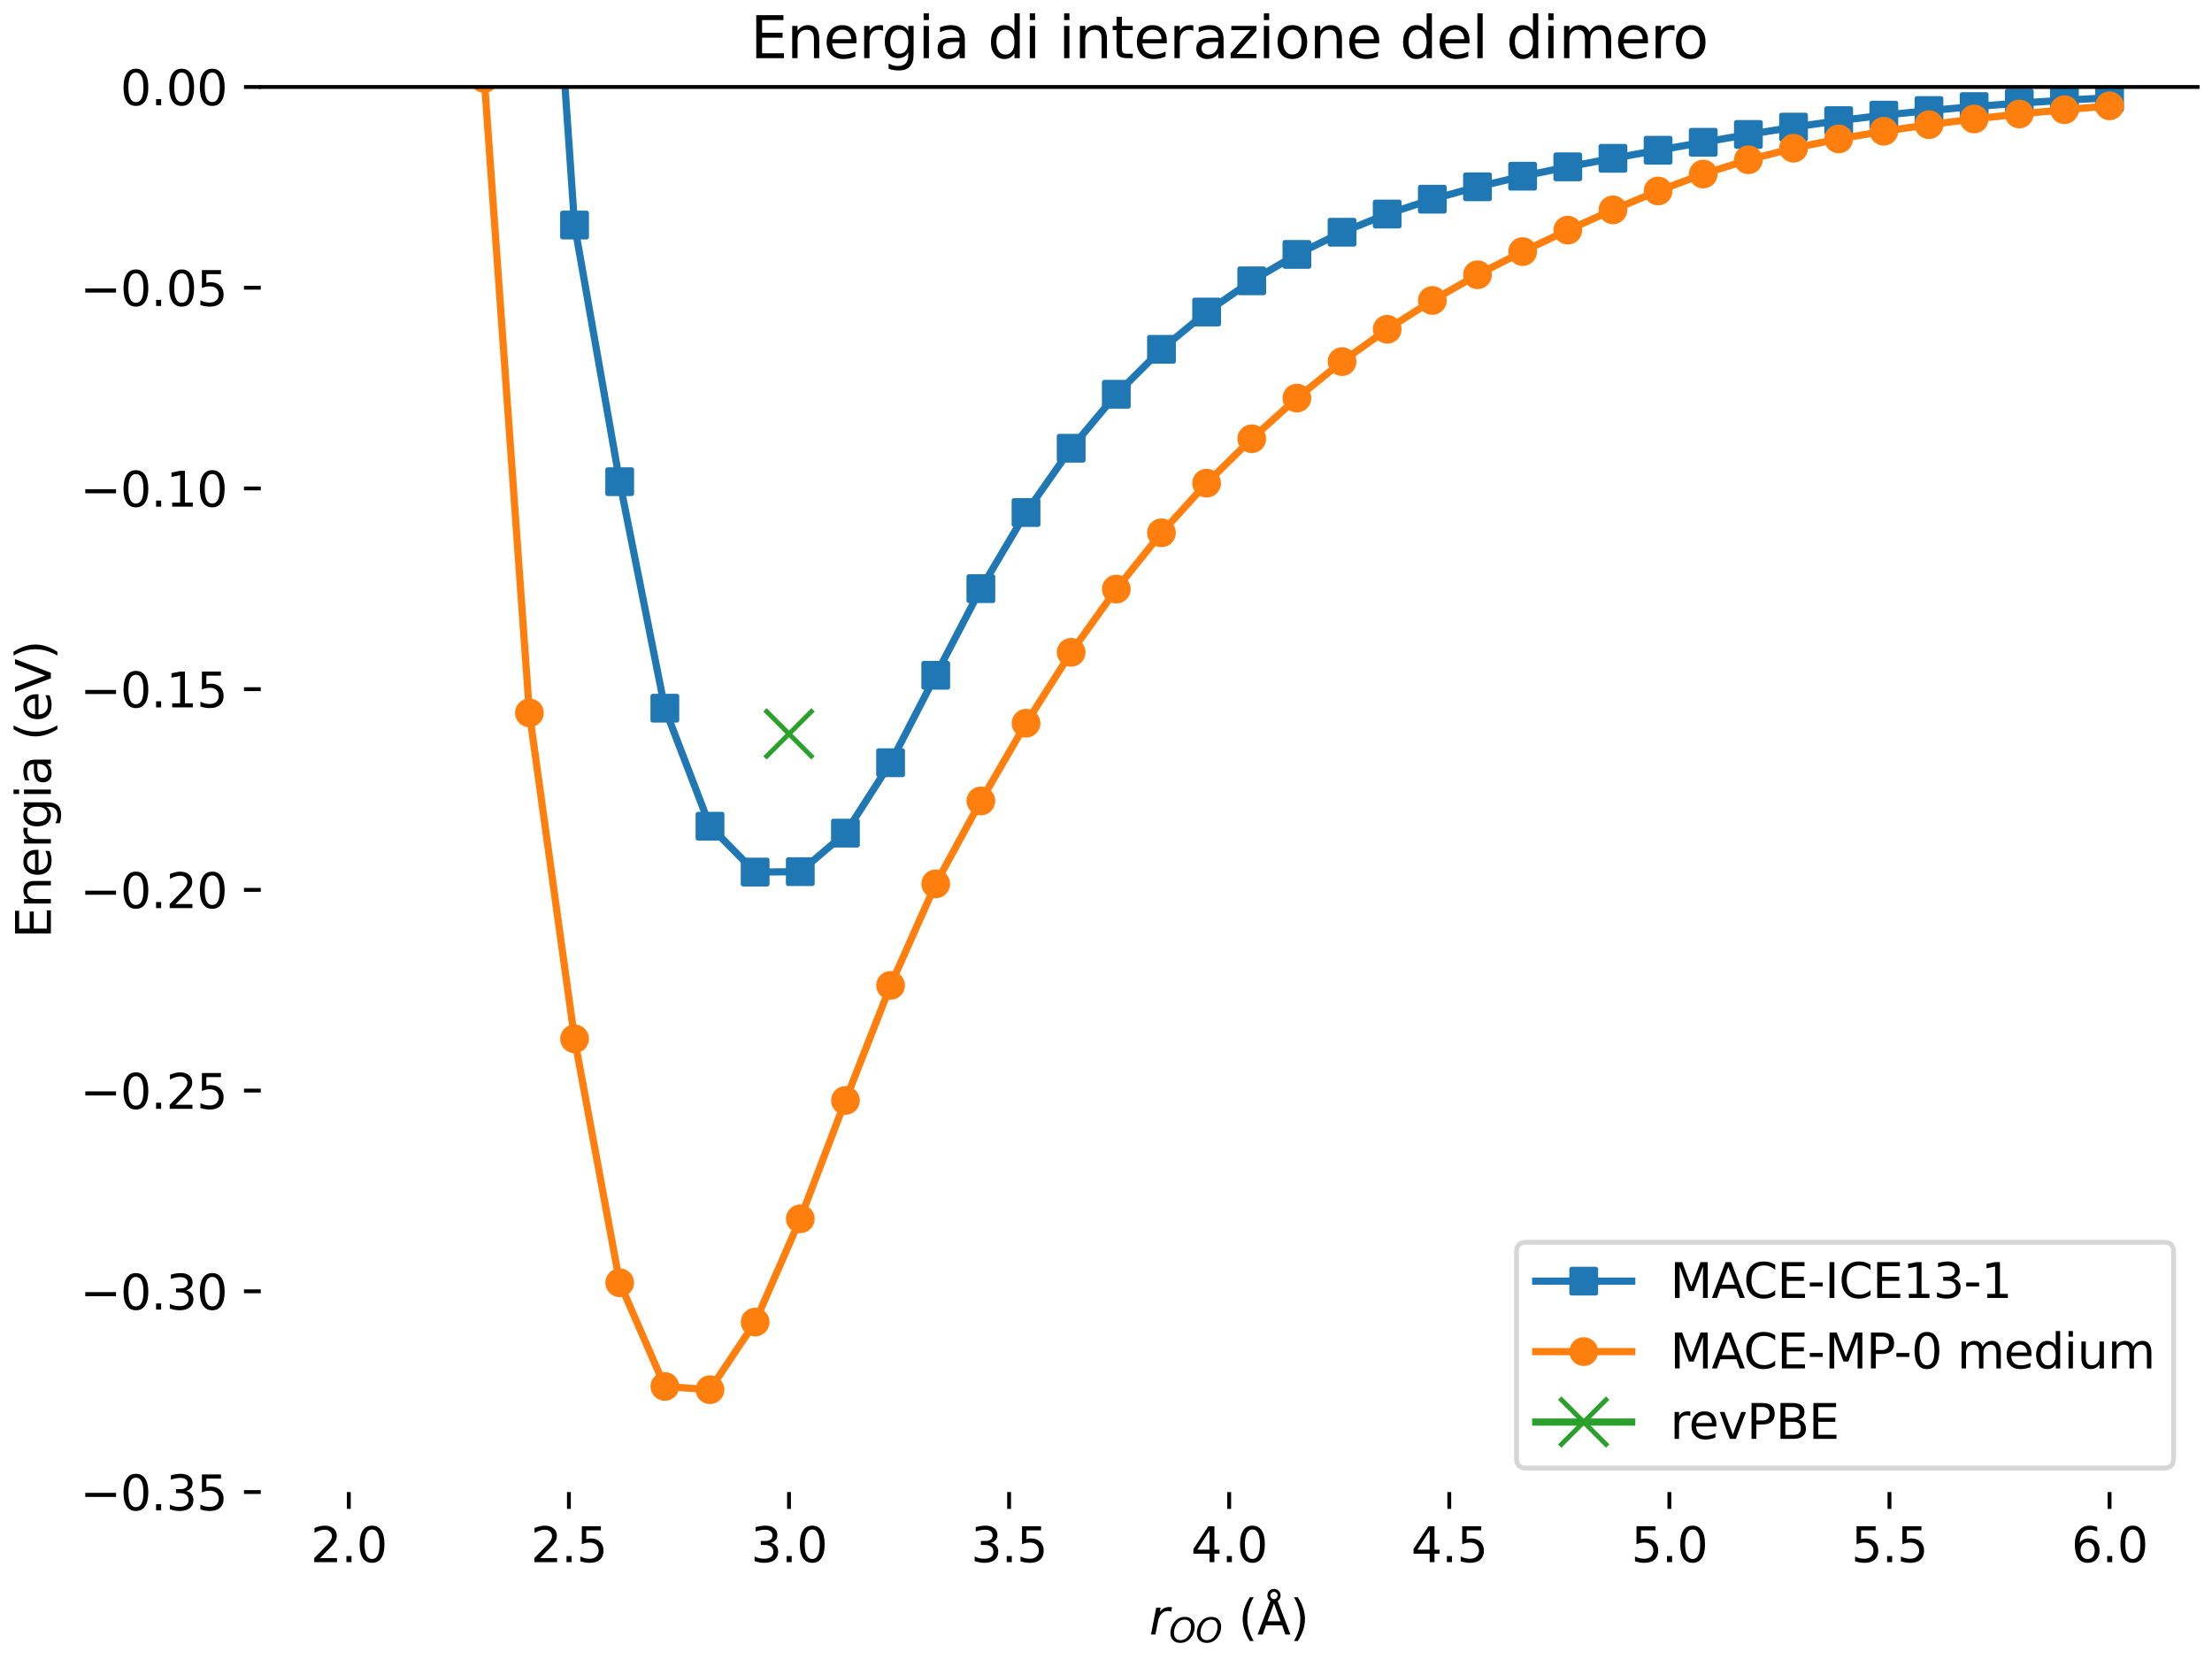 <?xml version="1.0" encoding="utf-8" standalone="no"?>
<!DOCTYPE svg PUBLIC "-//W3C//DTD SVG 1.1//EN"
  "http://www.w3.org/Graphics/SVG/1.1/DTD/svg11.dtd">
<svg xmlns:xlink="http://www.w3.org/1999/xlink" width="460.8pt" height="345.6pt" viewBox="0 0 460.8 345.6" xmlns="http://www.w3.org/2000/svg" version="1.1">
 <defs>
  <style type="text/css">*{stroke-linejoin: round; stroke-linecap: butt}</style>
 </defs>
 <g id="figure_1">
  <g id="patch_1">
   <path d="M 0 345.6 
L 460.8 345.6 
L 460.8 0 
L 0 0 
z
" style="fill: #ffffff"/>
  </g>
  <g id="axes_1">
   <g id="patch_2">
    <path d="M 54.324 310.822 
L 457.8 310.822 
L 457.8 18.118 
L 54.324 18.118 
z
" style="fill: #ffffff"/>
   </g>
   <g id="matplotlib.axis_1">
    <g id="xtick_1">
     <g id="line2d_1">
      <defs>
       <path id="m14e9a96202" d="M 0 0 
L 0 3.5 
" style="stroke: #000000; stroke-width: 0.8"/>
      </defs>
      <g>
       <use xlink:href="#m14e9a96202" x="72.663" y="310.822" style="stroke: #000000; stroke-width: 0.8"/>
      </g>
     </g>
     <g id="text_1">
      <!-- 2.0 -->
      <g transform="translate(64.712 325.42) scale(0.1 -0.1)">
       <defs>
        <path id="DejaVuSans-32" d="M 1228 531 
L 3431 531 
L 3431 0 
L 469 0 
L 469 531 
Q 828 903 1448 1529 
Q 2069 2156 2228 2338 
Q 2531 2678 2651 2914 
Q 2772 3150 2772 3378 
Q 2772 3750 2511 3984 
Q 2250 4219 1831 4219 
Q 1534 4219 1204 4116 
Q 875 4013 500 3803 
L 500 4441 
Q 881 4594 1212 4672 
Q 1544 4750 1819 4750 
Q 2544 4750 2975 4387 
Q 3406 4025 3406 3419 
Q 3406 3131 3298 2873 
Q 3191 2616 2906 2266 
Q 2828 2175 2409 1742 
Q 1991 1309 1228 531 
z
" transform="scale(0.016)"/>
        <path id="DejaVuSans-2e" d="M 684 794 
L 1344 794 
L 1344 0 
L 684 0 
L 684 794 
z
" transform="scale(0.016)"/>
        <path id="DejaVuSans-30" d="M 2034 4250 
Q 1547 4250 1301 3770 
Q 1056 3291 1056 2328 
Q 1056 1369 1301 889 
Q 1547 409 2034 409 
Q 2525 409 2770 889 
Q 3016 1369 3016 2328 
Q 3016 3291 2770 3770 
Q 2525 4250 2034 4250 
z
M 2034 4750 
Q 2819 4750 3233 4129 
Q 3647 3509 3647 2328 
Q 3647 1150 3233 529 
Q 2819 -91 2034 -91 
Q 1250 -91 836 529 
Q 422 1150 422 2328 
Q 422 3509 836 4129 
Q 1250 4750 2034 4750 
z
" transform="scale(0.016)"/>
       </defs>
       <use xlink:href="#DejaVuSans-32"/>
       <use xlink:href="#DejaVuSans-2e" x="63.623"/>
       <use xlink:href="#DejaVuSans-30" x="95.41"/>
      </g>
     </g>
    </g>
    <g id="xtick_2">
     <g id="line2d_2">
      <g>
       <use xlink:href="#m14e9a96202" x="118.513" y="310.822" style="stroke: #000000; stroke-width: 0.8"/>
      </g>
     </g>
     <g id="text_2">
      <!-- 2.5 -->
      <g transform="translate(110.561 325.42) scale(0.1 -0.1)">
       <defs>
        <path id="DejaVuSans-35" d="M 691 4666 
L 3169 4666 
L 3169 4134 
L 1269 4134 
L 1269 2991 
Q 1406 3038 1543 3061 
Q 1681 3084 1819 3084 
Q 2600 3084 3056 2656 
Q 3513 2228 3513 1497 
Q 3513 744 3044 326 
Q 2575 -91 1722 -91 
Q 1428 -91 1123 -41 
Q 819 9 494 109 
L 494 744 
Q 775 591 1075 516 
Q 1375 441 1709 441 
Q 2250 441 2565 725 
Q 2881 1009 2881 1497 
Q 2881 1984 2565 2268 
Q 2250 2553 1709 2553 
Q 1456 2553 1204 2497 
Q 953 2441 691 2322 
L 691 4666 
z
" transform="scale(0.016)"/>
       </defs>
       <use xlink:href="#DejaVuSans-32"/>
       <use xlink:href="#DejaVuSans-2e" x="63.623"/>
       <use xlink:href="#DejaVuSans-35" x="95.41"/>
      </g>
     </g>
    </g>
    <g id="xtick_3">
     <g id="line2d_3">
      <g>
       <use xlink:href="#m14e9a96202" x="164.363" y="310.822" style="stroke: #000000; stroke-width: 0.8"/>
      </g>
     </g>
     <g id="text_3">
      <!-- 3.0 -->
      <g transform="translate(156.411 325.42) scale(0.1 -0.1)">
       <defs>
        <path id="DejaVuSans-33" d="M 2597 2516 
Q 3050 2419 3304 2112 
Q 3559 1806 3559 1356 
Q 3559 666 3084 287 
Q 2609 -91 1734 -91 
Q 1441 -91 1130 -33 
Q 819 25 488 141 
L 488 750 
Q 750 597 1062 519 
Q 1375 441 1716 441 
Q 2309 441 2620 675 
Q 2931 909 2931 1356 
Q 2931 1769 2642 2001 
Q 2353 2234 1838 2234 
L 1294 2234 
L 1294 2753 
L 1863 2753 
Q 2328 2753 2575 2939 
Q 2822 3125 2822 3475 
Q 2822 3834 2567 4026 
Q 2313 4219 1838 4219 
Q 1578 4219 1281 4162 
Q 984 4106 628 3988 
L 628 4550 
Q 988 4650 1302 4700 
Q 1616 4750 1894 4750 
Q 2613 4750 3031 4423 
Q 3450 4097 3450 3541 
Q 3450 3153 3228 2886 
Q 3006 2619 2597 2516 
z
" transform="scale(0.016)"/>
       </defs>
       <use xlink:href="#DejaVuSans-33"/>
       <use xlink:href="#DejaVuSans-2e" x="63.623"/>
       <use xlink:href="#DejaVuSans-30" x="95.41"/>
      </g>
     </g>
    </g>
    <g id="xtick_4">
     <g id="line2d_4">
      <g>
       <use xlink:href="#m14e9a96202" x="210.212" y="310.822" style="stroke: #000000; stroke-width: 0.8"/>
      </g>
     </g>
     <g id="text_4">
      <!-- 3.5 -->
      <g transform="translate(202.261 325.42) scale(0.1 -0.1)">
       <use xlink:href="#DejaVuSans-33"/>
       <use xlink:href="#DejaVuSans-2e" x="63.623"/>
       <use xlink:href="#DejaVuSans-35" x="95.41"/>
      </g>
     </g>
    </g>
    <g id="xtick_5">
     <g id="line2d_5">
      <g>
       <use xlink:href="#m14e9a96202" x="256.062" y="310.822" style="stroke: #000000; stroke-width: 0.8"/>
      </g>
     </g>
     <g id="text_5">
      <!-- 4.0 -->
      <g transform="translate(248.11 325.42) scale(0.1 -0.1)">
       <defs>
        <path id="DejaVuSans-34" d="M 2419 4116 
L 825 1625 
L 2419 1625 
L 2419 4116 
z
M 2253 4666 
L 3047 4666 
L 3047 1625 
L 3713 1625 
L 3713 1100 
L 3047 1100 
L 3047 0 
L 2419 0 
L 2419 1100 
L 313 1100 
L 313 1709 
L 2253 4666 
z
" transform="scale(0.016)"/>
       </defs>
       <use xlink:href="#DejaVuSans-34"/>
       <use xlink:href="#DejaVuSans-2e" x="63.623"/>
       <use xlink:href="#DejaVuSans-30" x="95.41"/>
      </g>
     </g>
    </g>
    <g id="xtick_6">
     <g id="line2d_6">
      <g>
       <use xlink:href="#m14e9a96202" x="301.911" y="310.822" style="stroke: #000000; stroke-width: 0.8"/>
      </g>
     </g>
     <g id="text_6">
      <!-- 4.5 -->
      <g transform="translate(293.96 325.42) scale(0.1 -0.1)">
       <use xlink:href="#DejaVuSans-34"/>
       <use xlink:href="#DejaVuSans-2e" x="63.623"/>
       <use xlink:href="#DejaVuSans-35" x="95.41"/>
      </g>
     </g>
    </g>
    <g id="xtick_7">
     <g id="line2d_7">
      <g>
       <use xlink:href="#m14e9a96202" x="347.761" y="310.822" style="stroke: #000000; stroke-width: 0.8"/>
      </g>
     </g>
     <g id="text_7">
      <!-- 5.0 -->
      <g transform="translate(339.809 325.42) scale(0.1 -0.1)">
       <use xlink:href="#DejaVuSans-35"/>
       <use xlink:href="#DejaVuSans-2e" x="63.623"/>
       <use xlink:href="#DejaVuSans-30" x="95.41"/>
      </g>
     </g>
    </g>
    <g id="xtick_8">
     <g id="line2d_8">
      <g>
       <use xlink:href="#m14e9a96202" x="393.61" y="310.822" style="stroke: #000000; stroke-width: 0.8"/>
      </g>
     </g>
     <g id="text_8">
      <!-- 5.5 -->
      <g transform="translate(385.659 325.42) scale(0.1 -0.1)">
       <use xlink:href="#DejaVuSans-35"/>
       <use xlink:href="#DejaVuSans-2e" x="63.623"/>
       <use xlink:href="#DejaVuSans-35" x="95.41"/>
      </g>
     </g>
    </g>
    <g id="xtick_9">
     <g id="line2d_9">
      <g>
       <use xlink:href="#m14e9a96202" x="439.46" y="310.822" style="stroke: #000000; stroke-width: 0.8"/>
      </g>
     </g>
     <g id="text_9">
      <!-- 6.0 -->
      <g transform="translate(431.508 325.42) scale(0.1 -0.1)">
       <defs>
        <path id="DejaVuSans-36" d="M 2113 2584 
Q 1688 2584 1439 2293 
Q 1191 2003 1191 1497 
Q 1191 994 1439 701 
Q 1688 409 2113 409 
Q 2538 409 2786 701 
Q 3034 994 3034 1497 
Q 3034 2003 2786 2293 
Q 2538 2584 2113 2584 
z
M 3366 4563 
L 3366 3988 
Q 3128 4100 2886 4159 
Q 2644 4219 2406 4219 
Q 1781 4219 1451 3797 
Q 1122 3375 1075 2522 
Q 1259 2794 1537 2939 
Q 1816 3084 2150 3084 
Q 2853 3084 3261 2657 
Q 3669 2231 3669 1497 
Q 3669 778 3244 343 
Q 2819 -91 2113 -91 
Q 1303 -91 875 529 
Q 447 1150 447 2328 
Q 447 3434 972 4092 
Q 1497 4750 2381 4750 
Q 2619 4750 2861 4703 
Q 3103 4656 3366 4563 
z
" transform="scale(0.016)"/>
       </defs>
       <use xlink:href="#DejaVuSans-36"/>
       <use xlink:href="#DejaVuSans-2e" x="63.623"/>
       <use xlink:href="#DejaVuSans-30" x="95.41"/>
      </g>
     </g>
    </g>
    <g id="text_10">
     <!-- $r_{OO}$ (Å) -->
     <g transform="translate(239.412 340.52) scale(0.1 -0.1)">
      <defs>
       <path id="DejaVuSans-Oblique-72" d="M 2853 2969 
Q 2766 3016 2653 3041 
Q 2541 3066 2413 3066 
Q 1953 3066 1609 2717 
Q 1266 2369 1153 1784 
L 800 0 
L 225 0 
L 909 3500 
L 1484 3500 
L 1375 2956 
Q 1603 3259 1920 3421 
Q 2238 3584 2597 3584 
Q 2691 3584 2781 3573 
Q 2872 3563 2963 3538 
L 2853 2969 
z
" transform="scale(0.016)"/>
       <path id="DejaVuSans-Oblique-4f" d="M 2919 4238 
Q 2400 4238 2003 3986 
Q 1606 3734 1313 3219 
Q 1125 2891 1026 2522 
Q 928 2153 928 1778 
Q 928 1128 1239 775 
Q 1550 422 2119 422 
Q 2631 422 3032 676 
Q 3434 931 3719 1434 
Q 3909 1772 4009 2142 
Q 4109 2513 4109 2881 
Q 4109 3528 3796 3883 
Q 3484 4238 2919 4238 
z
M 2100 -91 
Q 1241 -91 748 418 
Q 256 928 256 1813 
Q 256 2319 448 2847 
Q 641 3375 978 3788 
Q 1375 4272 1862 4511 
Q 2350 4750 2938 4750 
Q 3794 4750 4287 4245 
Q 4781 3741 4781 2869 
Q 4781 2331 4593 1812 
Q 4406 1294 4056 872 
Q 3656 384 3173 146 
Q 2691 -91 2100 -91 
z
" transform="scale(0.016)"/>
       <path id="DejaVuSans-20" transform="scale(0.016)"/>
       <path id="DejaVuSans-28" d="M 1984 4856 
Q 1566 4138 1362 3434 
Q 1159 2731 1159 2009 
Q 1159 1288 1364 580 
Q 1569 -128 1984 -844 
L 1484 -844 
Q 1016 -109 783 600 
Q 550 1309 550 2009 
Q 550 2706 781 3412 
Q 1013 4119 1484 4856 
L 1984 4856 
z
" transform="scale(0.016)"/>
       <path id="DejaVuSans-c5" d="M 2663 5081 
Q 2663 5278 2523 5417 
Q 2384 5556 2188 5556 
Q 1988 5556 1852 5420 
Q 1716 5284 1716 5081 
Q 1716 4884 1853 4746 
Q 1991 4609 2188 4609 
Q 2384 4609 2523 4746 
Q 2663 4884 2663 5081 
z
M 2188 4044 
L 1338 1722 
L 3041 1722 
L 2188 4044 
z
M 1716 4366 
Q 1525 4494 1428 4673 
Q 1331 4853 1331 5081 
Q 1331 5441 1579 5691 
Q 1828 5941 2188 5941 
Q 2544 5941 2795 5689 
Q 3047 5438 3047 5081 
Q 3047 4863 2948 4678 
Q 2850 4494 2663 4366 
L 4325 0 
L 3669 0 
L 3244 1197 
L 1141 1197 
L 716 0 
L 50 0 
L 1716 4366 
z
" transform="scale(0.016)"/>
       <path id="DejaVuSans-29" d="M 513 4856 
L 1013 4856 
Q 1481 4119 1714 3412 
Q 1947 2706 1947 2009 
Q 1947 1309 1714 600 
Q 1481 -109 1013 -844 
L 513 -844 
Q 928 -128 1133 580 
Q 1338 1288 1338 2009 
Q 1338 2731 1133 3434 
Q 928 4138 513 4856 
z
" transform="scale(0.016)"/>
      </defs>
      <use xlink:href="#DejaVuSans-Oblique-72" transform="translate(0 0.172)"/>
      <use xlink:href="#DejaVuSans-Oblique-4f" transform="translate(41.113 -16.234) scale(0.7)"/>
      <use xlink:href="#DejaVuSans-Oblique-4f" transform="translate(96.211 -16.234) scale(0.7)"/>
      <use xlink:href="#DejaVuSans-20" transform="translate(154.043 0.172)"/>
      <use xlink:href="#DejaVuSans-28" transform="translate(185.83 0.172)"/>
      <use xlink:href="#DejaVuSans-c5" transform="translate(224.844 0.172)"/>
      <use xlink:href="#DejaVuSans-29" transform="translate(293.252 0.172)"/>
     </g>
    </g>
   </g>
   <g id="matplotlib.axis_2">
    <g id="ytick_1">
     <g id="line2d_10">
      <defs>
       <path id="m3beed257f1" d="M 0 0 
L -3.5 0 
" style="stroke: #000000; stroke-width: 0.8"/>
      </defs>
      <g>
       <use xlink:href="#m3beed257f1" x="54.324" y="310.822" style="stroke: #000000; stroke-width: 0.8"/>
      </g>
     </g>
     <g id="text_11">
      <!-- −0.35 -->
      <g transform="translate(16.678 314.621) scale(0.1 -0.1)">
       <defs>
        <path id="DejaVuSans-2212" d="M 678 2272 
L 4684 2272 
L 4684 1741 
L 678 1741 
L 678 2272 
z
" transform="scale(0.016)"/>
       </defs>
       <use xlink:href="#DejaVuSans-2212"/>
       <use xlink:href="#DejaVuSans-30" x="83.789"/>
       <use xlink:href="#DejaVuSans-2e" x="147.412"/>
       <use xlink:href="#DejaVuSans-33" x="179.199"/>
       <use xlink:href="#DejaVuSans-35" x="242.822"/>
      </g>
     </g>
    </g>
    <g id="ytick_2">
     <g id="line2d_11">
      <g>
       <use xlink:href="#m3beed257f1" x="54.324" y="269.007" style="stroke: #000000; stroke-width: 0.8"/>
      </g>
     </g>
     <g id="text_12">
      <!-- −0.30 -->
      <g transform="translate(16.678 272.806) scale(0.1 -0.1)">
       <use xlink:href="#DejaVuSans-2212"/>
       <use xlink:href="#DejaVuSans-30" x="83.789"/>
       <use xlink:href="#DejaVuSans-2e" x="147.412"/>
       <use xlink:href="#DejaVuSans-33" x="179.199"/>
       <use xlink:href="#DejaVuSans-30" x="242.822"/>
      </g>
     </g>
    </g>
    <g id="ytick_3">
     <g id="line2d_12">
      <g>
       <use xlink:href="#m3beed257f1" x="54.324" y="227.192" style="stroke: #000000; stroke-width: 0.8"/>
      </g>
     </g>
     <g id="text_13">
      <!-- −0.25 -->
      <g transform="translate(16.678 230.991) scale(0.1 -0.1)">
       <use xlink:href="#DejaVuSans-2212"/>
       <use xlink:href="#DejaVuSans-30" x="83.789"/>
       <use xlink:href="#DejaVuSans-2e" x="147.412"/>
       <use xlink:href="#DejaVuSans-32" x="179.199"/>
       <use xlink:href="#DejaVuSans-35" x="242.822"/>
      </g>
     </g>
    </g>
    <g id="ytick_4">
     <g id="line2d_13">
      <g>
       <use xlink:href="#m3beed257f1" x="54.324" y="185.377" style="stroke: #000000; stroke-width: 0.8"/>
      </g>
     </g>
     <g id="text_14">
      <!-- −0.20 -->
      <g transform="translate(16.678 189.177) scale(0.1 -0.1)">
       <use xlink:href="#DejaVuSans-2212"/>
       <use xlink:href="#DejaVuSans-30" x="83.789"/>
       <use xlink:href="#DejaVuSans-2e" x="147.412"/>
       <use xlink:href="#DejaVuSans-32" x="179.199"/>
       <use xlink:href="#DejaVuSans-30" x="242.822"/>
      </g>
     </g>
    </g>
    <g id="ytick_5">
     <g id="line2d_14">
      <g>
       <use xlink:href="#m3beed257f1" x="54.324" y="143.563" style="stroke: #000000; stroke-width: 0.8"/>
      </g>
     </g>
     <g id="text_15">
      <!-- −0.15 -->
      <g transform="translate(16.678 147.362) scale(0.1 -0.1)">
       <defs>
        <path id="DejaVuSans-31" d="M 794 531 
L 1825 531 
L 1825 4091 
L 703 3866 
L 703 4441 
L 1819 4666 
L 2450 4666 
L 2450 531 
L 3481 531 
L 3481 0 
L 794 0 
L 794 531 
z
" transform="scale(0.016)"/>
       </defs>
       <use xlink:href="#DejaVuSans-2212"/>
       <use xlink:href="#DejaVuSans-30" x="83.789"/>
       <use xlink:href="#DejaVuSans-2e" x="147.412"/>
       <use xlink:href="#DejaVuSans-31" x="179.199"/>
       <use xlink:href="#DejaVuSans-35" x="242.822"/>
      </g>
     </g>
    </g>
    <g id="ytick_6">
     <g id="line2d_15">
      <g>
       <use xlink:href="#m3beed257f1" x="54.324" y="101.748" style="stroke: #000000; stroke-width: 0.8"/>
      </g>
     </g>
     <g id="text_16">
      <!-- −0.10 -->
      <g transform="translate(16.678 105.547) scale(0.1 -0.1)">
       <use xlink:href="#DejaVuSans-2212"/>
       <use xlink:href="#DejaVuSans-30" x="83.789"/>
       <use xlink:href="#DejaVuSans-2e" x="147.412"/>
       <use xlink:href="#DejaVuSans-31" x="179.199"/>
       <use xlink:href="#DejaVuSans-30" x="242.822"/>
      </g>
     </g>
    </g>
    <g id="ytick_7">
     <g id="line2d_16">
      <g>
       <use xlink:href="#m3beed257f1" x="54.324" y="59.933" style="stroke: #000000; stroke-width: 0.8"/>
      </g>
     </g>
     <g id="text_17">
      <!-- −0.05 -->
      <g transform="translate(16.678 63.732) scale(0.1 -0.1)">
       <use xlink:href="#DejaVuSans-2212"/>
       <use xlink:href="#DejaVuSans-30" x="83.789"/>
       <use xlink:href="#DejaVuSans-2e" x="147.412"/>
       <use xlink:href="#DejaVuSans-30" x="179.199"/>
       <use xlink:href="#DejaVuSans-35" x="242.822"/>
      </g>
     </g>
    </g>
    <g id="ytick_8">
     <g id="line2d_17">
      <g>
       <use xlink:href="#m3beed257f1" x="54.324" y="18.118" style="stroke: #000000; stroke-width: 0.8"/>
      </g>
     </g>
     <g id="text_18">
      <!-- 0.00 -->
      <g transform="translate(25.058 21.918) scale(0.1 -0.1)">
       <use xlink:href="#DejaVuSans-30"/>
       <use xlink:href="#DejaVuSans-2e" x="63.623"/>
       <use xlink:href="#DejaVuSans-30" x="95.41"/>
       <use xlink:href="#DejaVuSans-30" x="159.033"/>
      </g>
     </g>
    </g>
    <g id="text_19">
     <!-- Energia (eV) -->
     <g transform="translate(10.599 195.458) rotate(-90) scale(0.1 -0.1)">
      <defs>
       <path id="DejaVuSans-45" d="M 628 4666 
L 3578 4666 
L 3578 4134 
L 1259 4134 
L 1259 2753 
L 3481 2753 
L 3481 2222 
L 1259 2222 
L 1259 531 
L 3634 531 
L 3634 0 
L 628 0 
L 628 4666 
z
" transform="scale(0.016)"/>
       <path id="DejaVuSans-6e" d="M 3513 2113 
L 3513 0 
L 2938 0 
L 2938 2094 
Q 2938 2591 2744 2837 
Q 2550 3084 2163 3084 
Q 1697 3084 1428 2787 
Q 1159 2491 1159 1978 
L 1159 0 
L 581 0 
L 581 3500 
L 1159 3500 
L 1159 2956 
Q 1366 3272 1645 3428 
Q 1925 3584 2291 3584 
Q 2894 3584 3203 3211 
Q 3513 2838 3513 2113 
z
" transform="scale(0.016)"/>
       <path id="DejaVuSans-65" d="M 3597 1894 
L 3597 1613 
L 953 1613 
Q 991 1019 1311 708 
Q 1631 397 2203 397 
Q 2534 397 2845 478 
Q 3156 559 3463 722 
L 3463 178 
Q 3153 47 2828 -22 
Q 2503 -91 2169 -91 
Q 1331 -91 842 396 
Q 353 884 353 1716 
Q 353 2575 817 3079 
Q 1281 3584 2069 3584 
Q 2775 3584 3186 3129 
Q 3597 2675 3597 1894 
z
M 3022 2063 
Q 3016 2534 2758 2815 
Q 2500 3097 2075 3097 
Q 1594 3097 1305 2825 
Q 1016 2553 972 2059 
L 3022 2063 
z
" transform="scale(0.016)"/>
       <path id="DejaVuSans-72" d="M 2631 2963 
Q 2534 3019 2420 3045 
Q 2306 3072 2169 3072 
Q 1681 3072 1420 2755 
Q 1159 2438 1159 1844 
L 1159 0 
L 581 0 
L 581 3500 
L 1159 3500 
L 1159 2956 
Q 1341 3275 1631 3429 
Q 1922 3584 2338 3584 
Q 2397 3584 2469 3576 
Q 2541 3569 2628 3553 
L 2631 2963 
z
" transform="scale(0.016)"/>
       <path id="DejaVuSans-67" d="M 2906 1791 
Q 2906 2416 2648 2759 
Q 2391 3103 1925 3103 
Q 1463 3103 1205 2759 
Q 947 2416 947 1791 
Q 947 1169 1205 825 
Q 1463 481 1925 481 
Q 2391 481 2648 825 
Q 2906 1169 2906 1791 
z
M 3481 434 
Q 3481 -459 3084 -895 
Q 2688 -1331 1869 -1331 
Q 1566 -1331 1297 -1286 
Q 1028 -1241 775 -1147 
L 775 -588 
Q 1028 -725 1275 -790 
Q 1522 -856 1778 -856 
Q 2344 -856 2625 -561 
Q 2906 -266 2906 331 
L 2906 616 
Q 2728 306 2450 153 
Q 2172 0 1784 0 
Q 1141 0 747 490 
Q 353 981 353 1791 
Q 353 2603 747 3093 
Q 1141 3584 1784 3584 
Q 2172 3584 2450 3431 
Q 2728 3278 2906 2969 
L 2906 3500 
L 3481 3500 
L 3481 434 
z
" transform="scale(0.016)"/>
       <path id="DejaVuSans-69" d="M 603 3500 
L 1178 3500 
L 1178 0 
L 603 0 
L 603 3500 
z
M 603 4863 
L 1178 4863 
L 1178 4134 
L 603 4134 
L 603 4863 
z
" transform="scale(0.016)"/>
       <path id="DejaVuSans-61" d="M 2194 1759 
Q 1497 1759 1228 1600 
Q 959 1441 959 1056 
Q 959 750 1161 570 
Q 1363 391 1709 391 
Q 2188 391 2477 730 
Q 2766 1069 2766 1631 
L 2766 1759 
L 2194 1759 
z
M 3341 1997 
L 3341 0 
L 2766 0 
L 2766 531 
Q 2569 213 2275 61 
Q 1981 -91 1556 -91 
Q 1019 -91 701 211 
Q 384 513 384 1019 
Q 384 1609 779 1909 
Q 1175 2209 1959 2209 
L 2766 2209 
L 2766 2266 
Q 2766 2663 2505 2880 
Q 2244 3097 1772 3097 
Q 1472 3097 1187 3025 
Q 903 2953 641 2809 
L 641 3341 
Q 956 3463 1253 3523 
Q 1550 3584 1831 3584 
Q 2591 3584 2966 3190 
Q 3341 2797 3341 1997 
z
" transform="scale(0.016)"/>
       <path id="DejaVuSans-56" d="M 1831 0 
L 50 4666 
L 709 4666 
L 2188 738 
L 3669 4666 
L 4325 4666 
L 2547 0 
L 1831 0 
z
" transform="scale(0.016)"/>
      </defs>
      <use xlink:href="#DejaVuSans-45"/>
      <use xlink:href="#DejaVuSans-6e" x="63.184"/>
      <use xlink:href="#DejaVuSans-65" x="126.562"/>
      <use xlink:href="#DejaVuSans-72" x="188.086"/>
      <use xlink:href="#DejaVuSans-67" x="227.449"/>
      <use xlink:href="#DejaVuSans-69" x="290.926"/>
      <use xlink:href="#DejaVuSans-61" x="318.709"/>
      <use xlink:href="#DejaVuSans-20" x="379.988"/>
      <use xlink:href="#DejaVuSans-28" x="411.775"/>
      <use xlink:href="#DejaVuSans-65" x="450.789"/>
      <use xlink:href="#DejaVuSans-56" x="512.312"/>
      <use xlink:href="#DejaVuSans-29" x="580.721"/>
     </g>
    </g>
   </g>
   <g id="line2d_18">
    <path d="M 116.39 -1 
L 119.689 46.883 
L 129.094 100.347 
L 138.499 147.532 
L 147.904 172.114 
L 157.309 181.672 
L 166.714 181.583 
L 176.119 173.552 
L 185.524 158.889 
L 194.929 140.673 
L 204.334 122.626 
L 213.739 106.772 
L 223.144 93.372 
L 232.549 82.131 
L 241.954 72.766 
L 251.359 65.001 
L 260.764 58.499 
L 270.169 52.995 
L 279.574 48.381 
L 288.979 44.588 
L 298.384 41.492 
L 307.789 38.916 
L 317.194 36.706 
L 326.599 34.756 
L 336.005 32.982 
L 345.41 31.296 
L 354.815 29.636 
L 364.22 28.01 
L 373.625 26.484 
L 383.03 25.134 
L 392.435 23.991 
L 401.84 23.029 
L 411.245 22.2 
L 420.65 21.482 
L 430.055 20.87 
L 439.46 20.355 
" clip-path="url(#p93becf30ea)" style="fill: none; stroke: #1f77b4; stroke-width: 1.5; stroke-linecap: square"/>
    <defs>
     <path id="m5f050b2f30" d="M -2.5 2.5 
L 2.5 2.5 
L 2.5 -2.5 
L -2.5 -2.5 
z
" style="stroke: #1f77b4; stroke-linejoin: miter"/>
    </defs>
    <g clip-path="url(#p93becf30ea)">
     <use xlink:href="#m5f050b2f30" x="116.39" y="-1" style="fill: #1f77b4; stroke: #1f77b4; stroke-linejoin: miter"/>
     <use xlink:href="#m5f050b2f30" x="119.689" y="46.883" style="fill: #1f77b4; stroke: #1f77b4; stroke-linejoin: miter"/>
     <use xlink:href="#m5f050b2f30" x="129.094" y="100.347" style="fill: #1f77b4; stroke: #1f77b4; stroke-linejoin: miter"/>
     <use xlink:href="#m5f050b2f30" x="138.499" y="147.532" style="fill: #1f77b4; stroke: #1f77b4; stroke-linejoin: miter"/>
     <use xlink:href="#m5f050b2f30" x="147.904" y="172.114" style="fill: #1f77b4; stroke: #1f77b4; stroke-linejoin: miter"/>
     <use xlink:href="#m5f050b2f30" x="157.309" y="181.672" style="fill: #1f77b4; stroke: #1f77b4; stroke-linejoin: miter"/>
     <use xlink:href="#m5f050b2f30" x="166.714" y="181.583" style="fill: #1f77b4; stroke: #1f77b4; stroke-linejoin: miter"/>
     <use xlink:href="#m5f050b2f30" x="176.119" y="173.552" style="fill: #1f77b4; stroke: #1f77b4; stroke-linejoin: miter"/>
     <use xlink:href="#m5f050b2f30" x="185.524" y="158.889" style="fill: #1f77b4; stroke: #1f77b4; stroke-linejoin: miter"/>
     <use xlink:href="#m5f050b2f30" x="194.929" y="140.673" style="fill: #1f77b4; stroke: #1f77b4; stroke-linejoin: miter"/>
     <use xlink:href="#m5f050b2f30" x="204.334" y="122.626" style="fill: #1f77b4; stroke: #1f77b4; stroke-linejoin: miter"/>
     <use xlink:href="#m5f050b2f30" x="213.739" y="106.772" style="fill: #1f77b4; stroke: #1f77b4; stroke-linejoin: miter"/>
     <use xlink:href="#m5f050b2f30" x="223.144" y="93.372" style="fill: #1f77b4; stroke: #1f77b4; stroke-linejoin: miter"/>
     <use xlink:href="#m5f050b2f30" x="232.549" y="82.131" style="fill: #1f77b4; stroke: #1f77b4; stroke-linejoin: miter"/>
     <use xlink:href="#m5f050b2f30" x="241.954" y="72.766" style="fill: #1f77b4; stroke: #1f77b4; stroke-linejoin: miter"/>
     <use xlink:href="#m5f050b2f30" x="251.359" y="65.001" style="fill: #1f77b4; stroke: #1f77b4; stroke-linejoin: miter"/>
     <use xlink:href="#m5f050b2f30" x="260.764" y="58.499" style="fill: #1f77b4; stroke: #1f77b4; stroke-linejoin: miter"/>
     <use xlink:href="#m5f050b2f30" x="270.169" y="52.995" style="fill: #1f77b4; stroke: #1f77b4; stroke-linejoin: miter"/>
     <use xlink:href="#m5f050b2f30" x="279.574" y="48.381" style="fill: #1f77b4; stroke: #1f77b4; stroke-linejoin: miter"/>
     <use xlink:href="#m5f050b2f30" x="288.979" y="44.588" style="fill: #1f77b4; stroke: #1f77b4; stroke-linejoin: miter"/>
     <use xlink:href="#m5f050b2f30" x="298.384" y="41.492" style="fill: #1f77b4; stroke: #1f77b4; stroke-linejoin: miter"/>
     <use xlink:href="#m5f050b2f30" x="307.789" y="38.916" style="fill: #1f77b4; stroke: #1f77b4; stroke-linejoin: miter"/>
     <use xlink:href="#m5f050b2f30" x="317.194" y="36.706" style="fill: #1f77b4; stroke: #1f77b4; stroke-linejoin: miter"/>
     <use xlink:href="#m5f050b2f30" x="326.599" y="34.756" style="fill: #1f77b4; stroke: #1f77b4; stroke-linejoin: miter"/>
     <use xlink:href="#m5f050b2f30" x="336.005" y="32.982" style="fill: #1f77b4; stroke: #1f77b4; stroke-linejoin: miter"/>
     <use xlink:href="#m5f050b2f30" x="345.41" y="31.296" style="fill: #1f77b4; stroke: #1f77b4; stroke-linejoin: miter"/>
     <use xlink:href="#m5f050b2f30" x="354.815" y="29.636" style="fill: #1f77b4; stroke: #1f77b4; stroke-linejoin: miter"/>
     <use xlink:href="#m5f050b2f30" x="364.22" y="28.01" style="fill: #1f77b4; stroke: #1f77b4; stroke-linejoin: miter"/>
     <use xlink:href="#m5f050b2f30" x="373.625" y="26.484" style="fill: #1f77b4; stroke: #1f77b4; stroke-linejoin: miter"/>
     <use xlink:href="#m5f050b2f30" x="383.03" y="25.134" style="fill: #1f77b4; stroke: #1f77b4; stroke-linejoin: miter"/>
     <use xlink:href="#m5f050b2f30" x="392.435" y="23.991" style="fill: #1f77b4; stroke: #1f77b4; stroke-linejoin: miter"/>
     <use xlink:href="#m5f050b2f30" x="401.84" y="23.029" style="fill: #1f77b4; stroke: #1f77b4; stroke-linejoin: miter"/>
     <use xlink:href="#m5f050b2f30" x="411.245" y="22.2" style="fill: #1f77b4; stroke: #1f77b4; stroke-linejoin: miter"/>
     <use xlink:href="#m5f050b2f30" x="420.65" y="21.482" style="fill: #1f77b4; stroke: #1f77b4; stroke-linejoin: miter"/>
     <use xlink:href="#m5f050b2f30" x="430.055" y="20.87" style="fill: #1f77b4; stroke: #1f77b4; stroke-linejoin: miter"/>
     <use xlink:href="#m5f050b2f30" x="439.46" y="20.355" style="fill: #1f77b4; stroke: #1f77b4; stroke-linejoin: miter"/>
    </g>
   </g>
   <g id="line2d_19">
    <path d="M 99.872 -1 
L 100.879 16.348 
L 110.284 148.504 
L 119.689 216.401 
L 129.094 267.217 
L 138.499 288.826 
L 147.904 289.496 
L 157.309 275.413 
L 166.714 253.895 
L 176.119 229.249 
L 185.524 205.271 
L 194.929 184.123 
L 204.334 166.848 
L 213.739 150.664 
L 223.144 135.887 
L 232.549 122.721 
L 241.954 110.99 
L 251.359 100.651 
L 260.764 91.4 
L 270.169 82.928 
L 279.574 75.33 
L 288.979 68.596 
L 298.384 62.592 
L 307.789 57.239 
L 317.194 52.414 
L 326.599 47.943 
L 336.005 43.72 
L 345.41 39.778 
L 354.815 36.257 
L 364.22 33.283 
L 373.625 30.875 
L 383.03 28.94 
L 392.435 27.341 
L 401.84 25.973 
L 411.245 24.784 
L 420.65 23.75 
L 430.055 22.851 
L 439.46 22.053 
" clip-path="url(#p93becf30ea)" style="fill: none; stroke: #ff7f0e; stroke-width: 1.5; stroke-linecap: square"/>
    <defs>
     <path id="ma53c0f75f3" d="M 0 2.5 
C 0.663 2.5 1.299 2.237 1.768 1.768 
C 2.237 1.299 2.5 0.663 2.5 0 
C 2.5 -0.663 2.237 -1.299 1.768 -1.768 
C 1.299 -2.237 0.663 -2.5 0 -2.5 
C -0.663 -2.5 -1.299 -2.237 -1.768 -1.768 
C -2.237 -1.299 -2.5 -0.663 -2.5 0 
C -2.5 0.663 -2.237 1.299 -1.768 1.768 
C -1.299 2.237 -0.663 2.5 0 2.5 
z
" style="stroke: #ff7f0e"/>
    </defs>
    <g clip-path="url(#p93becf30ea)">
     <use xlink:href="#ma53c0f75f3" x="99.872" y="-1" style="fill: #ff7f0e; stroke: #ff7f0e"/>
     <use xlink:href="#ma53c0f75f3" x="100.879" y="16.348" style="fill: #ff7f0e; stroke: #ff7f0e"/>
     <use xlink:href="#ma53c0f75f3" x="110.284" y="148.504" style="fill: #ff7f0e; stroke: #ff7f0e"/>
     <use xlink:href="#ma53c0f75f3" x="119.689" y="216.401" style="fill: #ff7f0e; stroke: #ff7f0e"/>
     <use xlink:href="#ma53c0f75f3" x="129.094" y="267.217" style="fill: #ff7f0e; stroke: #ff7f0e"/>
     <use xlink:href="#ma53c0f75f3" x="138.499" y="288.826" style="fill: #ff7f0e; stroke: #ff7f0e"/>
     <use xlink:href="#ma53c0f75f3" x="147.904" y="289.496" style="fill: #ff7f0e; stroke: #ff7f0e"/>
     <use xlink:href="#ma53c0f75f3" x="157.309" y="275.413" style="fill: #ff7f0e; stroke: #ff7f0e"/>
     <use xlink:href="#ma53c0f75f3" x="166.714" y="253.895" style="fill: #ff7f0e; stroke: #ff7f0e"/>
     <use xlink:href="#ma53c0f75f3" x="176.119" y="229.249" style="fill: #ff7f0e; stroke: #ff7f0e"/>
     <use xlink:href="#ma53c0f75f3" x="185.524" y="205.271" style="fill: #ff7f0e; stroke: #ff7f0e"/>
     <use xlink:href="#ma53c0f75f3" x="194.929" y="184.123" style="fill: #ff7f0e; stroke: #ff7f0e"/>
     <use xlink:href="#ma53c0f75f3" x="204.334" y="166.848" style="fill: #ff7f0e; stroke: #ff7f0e"/>
     <use xlink:href="#ma53c0f75f3" x="213.739" y="150.664" style="fill: #ff7f0e; stroke: #ff7f0e"/>
     <use xlink:href="#ma53c0f75f3" x="223.144" y="135.887" style="fill: #ff7f0e; stroke: #ff7f0e"/>
     <use xlink:href="#ma53c0f75f3" x="232.549" y="122.721" style="fill: #ff7f0e; stroke: #ff7f0e"/>
     <use xlink:href="#ma53c0f75f3" x="241.954" y="110.99" style="fill: #ff7f0e; stroke: #ff7f0e"/>
     <use xlink:href="#ma53c0f75f3" x="251.359" y="100.651" style="fill: #ff7f0e; stroke: #ff7f0e"/>
     <use xlink:href="#ma53c0f75f3" x="260.764" y="91.4" style="fill: #ff7f0e; stroke: #ff7f0e"/>
     <use xlink:href="#ma53c0f75f3" x="270.169" y="82.928" style="fill: #ff7f0e; stroke: #ff7f0e"/>
     <use xlink:href="#ma53c0f75f3" x="279.574" y="75.33" style="fill: #ff7f0e; stroke: #ff7f0e"/>
     <use xlink:href="#ma53c0f75f3" x="288.979" y="68.596" style="fill: #ff7f0e; stroke: #ff7f0e"/>
     <use xlink:href="#ma53c0f75f3" x="298.384" y="62.592" style="fill: #ff7f0e; stroke: #ff7f0e"/>
     <use xlink:href="#ma53c0f75f3" x="307.789" y="57.239" style="fill: #ff7f0e; stroke: #ff7f0e"/>
     <use xlink:href="#ma53c0f75f3" x="317.194" y="52.414" style="fill: #ff7f0e; stroke: #ff7f0e"/>
     <use xlink:href="#ma53c0f75f3" x="326.599" y="47.943" style="fill: #ff7f0e; stroke: #ff7f0e"/>
     <use xlink:href="#ma53c0f75f3" x="336.005" y="43.72" style="fill: #ff7f0e; stroke: #ff7f0e"/>
     <use xlink:href="#ma53c0f75f3" x="345.41" y="39.778" style="fill: #ff7f0e; stroke: #ff7f0e"/>
     <use xlink:href="#ma53c0f75f3" x="354.815" y="36.257" style="fill: #ff7f0e; stroke: #ff7f0e"/>
     <use xlink:href="#ma53c0f75f3" x="364.22" y="33.283" style="fill: #ff7f0e; stroke: #ff7f0e"/>
     <use xlink:href="#ma53c0f75f3" x="373.625" y="30.875" style="fill: #ff7f0e; stroke: #ff7f0e"/>
     <use xlink:href="#ma53c0f75f3" x="383.03" y="28.94" style="fill: #ff7f0e; stroke: #ff7f0e"/>
     <use xlink:href="#ma53c0f75f3" x="392.435" y="27.341" style="fill: #ff7f0e; stroke: #ff7f0e"/>
     <use xlink:href="#ma53c0f75f3" x="401.84" y="25.973" style="fill: #ff7f0e; stroke: #ff7f0e"/>
     <use xlink:href="#ma53c0f75f3" x="411.245" y="24.784" style="fill: #ff7f0e; stroke: #ff7f0e"/>
     <use xlink:href="#ma53c0f75f3" x="420.65" y="23.75" style="fill: #ff7f0e; stroke: #ff7f0e"/>
     <use xlink:href="#ma53c0f75f3" x="430.055" y="22.851" style="fill: #ff7f0e; stroke: #ff7f0e"/>
     <use xlink:href="#ma53c0f75f3" x="439.46" y="22.053" style="fill: #ff7f0e; stroke: #ff7f0e"/>
    </g>
   </g>
   <g id="line2d_20">
    <path d="M 164.363 152.879 
" clip-path="url(#p93becf30ea)" style="fill: none; stroke: #2ca02c; stroke-width: 1.5; stroke-linecap: square"/>
    <defs>
     <path id="m443b286a70" d="M -5 5 
L 5 -5 
M -5 -5 
L 5 5 
" style="stroke: #2ca02c"/>
    </defs>
    <g clip-path="url(#p93becf30ea)">
     <use xlink:href="#m443b286a70" x="164.363" y="152.879" style="fill: #2ca02c; stroke: #2ca02c"/>
    </g>
   </g>
   <g id="patch_3">
    <path d="M 54.324 18.118 
L 457.8 18.118 
" style="fill: none; stroke: #000000; stroke-width: 0.8; stroke-linejoin: miter; stroke-linecap: square"/>
   </g>
   <g id="text_20">
    <!-- Energia di interazione del dimero -->
    <g transform="translate(156.337 12.118) scale(0.12 -0.12)">
     <defs>
      <path id="DejaVuSans-64" d="M 2906 2969 
L 2906 4863 
L 3481 4863 
L 3481 0 
L 2906 0 
L 2906 525 
Q 2725 213 2448 61 
Q 2172 -91 1784 -91 
Q 1150 -91 751 415 
Q 353 922 353 1747 
Q 353 2572 751 3078 
Q 1150 3584 1784 3584 
Q 2172 3584 2448 3432 
Q 2725 3281 2906 2969 
z
M 947 1747 
Q 947 1113 1208 752 
Q 1469 391 1925 391 
Q 2381 391 2643 752 
Q 2906 1113 2906 1747 
Q 2906 2381 2643 2742 
Q 2381 3103 1925 3103 
Q 1469 3103 1208 2742 
Q 947 2381 947 1747 
z
" transform="scale(0.016)"/>
      <path id="DejaVuSans-74" d="M 1172 4494 
L 1172 3500 
L 2356 3500 
L 2356 3053 
L 1172 3053 
L 1172 1153 
Q 1172 725 1289 603 
Q 1406 481 1766 481 
L 2356 481 
L 2356 0 
L 1766 0 
Q 1100 0 847 248 
Q 594 497 594 1153 
L 594 3053 
L 172 3053 
L 172 3500 
L 594 3500 
L 594 4494 
L 1172 4494 
z
" transform="scale(0.016)"/>
      <path id="DejaVuSans-7a" d="M 353 3500 
L 3084 3500 
L 3084 2975 
L 922 459 
L 3084 459 
L 3084 0 
L 275 0 
L 275 525 
L 2438 3041 
L 353 3041 
L 353 3500 
z
" transform="scale(0.016)"/>
      <path id="DejaVuSans-6f" d="M 1959 3097 
Q 1497 3097 1228 2736 
Q 959 2375 959 1747 
Q 959 1119 1226 758 
Q 1494 397 1959 397 
Q 2419 397 2687 759 
Q 2956 1122 2956 1747 
Q 2956 2369 2687 2733 
Q 2419 3097 1959 3097 
z
M 1959 3584 
Q 2709 3584 3137 3096 
Q 3566 2609 3566 1747 
Q 3566 888 3137 398 
Q 2709 -91 1959 -91 
Q 1206 -91 779 398 
Q 353 888 353 1747 
Q 353 2609 779 3096 
Q 1206 3584 1959 3584 
z
" transform="scale(0.016)"/>
      <path id="DejaVuSans-6c" d="M 603 4863 
L 1178 4863 
L 1178 0 
L 603 0 
L 603 4863 
z
" transform="scale(0.016)"/>
      <path id="DejaVuSans-6d" d="M 3328 2828 
Q 3544 3216 3844 3400 
Q 4144 3584 4550 3584 
Q 5097 3584 5394 3201 
Q 5691 2819 5691 2113 
L 5691 0 
L 5113 0 
L 5113 2094 
Q 5113 2597 4934 2840 
Q 4756 3084 4391 3084 
Q 3944 3084 3684 2787 
Q 3425 2491 3425 1978 
L 3425 0 
L 2847 0 
L 2847 2094 
Q 2847 2600 2669 2842 
Q 2491 3084 2119 3084 
Q 1678 3084 1418 2786 
Q 1159 2488 1159 1978 
L 1159 0 
L 581 0 
L 581 3500 
L 1159 3500 
L 1159 2956 
Q 1356 3278 1631 3431 
Q 1906 3584 2284 3584 
Q 2666 3584 2933 3390 
Q 3200 3197 3328 2828 
z
" transform="scale(0.016)"/>
     </defs>
     <use xlink:href="#DejaVuSans-45"/>
     <use xlink:href="#DejaVuSans-6e" x="63.184"/>
     <use xlink:href="#DejaVuSans-65" x="126.562"/>
     <use xlink:href="#DejaVuSans-72" x="188.086"/>
     <use xlink:href="#DejaVuSans-67" x="227.449"/>
     <use xlink:href="#DejaVuSans-69" x="290.926"/>
     <use xlink:href="#DejaVuSans-61" x="318.709"/>
     <use xlink:href="#DejaVuSans-20" x="379.988"/>
     <use xlink:href="#DejaVuSans-64" x="411.775"/>
     <use xlink:href="#DejaVuSans-69" x="475.252"/>
     <use xlink:href="#DejaVuSans-20" x="503.035"/>
     <use xlink:href="#DejaVuSans-69" x="534.822"/>
     <use xlink:href="#DejaVuSans-6e" x="562.605"/>
     <use xlink:href="#DejaVuSans-74" x="625.984"/>
     <use xlink:href="#DejaVuSans-65" x="665.193"/>
     <use xlink:href="#DejaVuSans-72" x="726.717"/>
     <use xlink:href="#DejaVuSans-61" x="767.83"/>
     <use xlink:href="#DejaVuSans-7a" x="829.109"/>
     <use xlink:href="#DejaVuSans-69" x="881.6"/>
     <use xlink:href="#DejaVuSans-6f" x="909.383"/>
     <use xlink:href="#DejaVuSans-6e" x="970.564"/>
     <use xlink:href="#DejaVuSans-65" x="1033.943"/>
     <use xlink:href="#DejaVuSans-20" x="1095.467"/>
     <use xlink:href="#DejaVuSans-64" x="1127.254"/>
     <use xlink:href="#DejaVuSans-65" x="1190.73"/>
     <use xlink:href="#DejaVuSans-6c" x="1252.254"/>
     <use xlink:href="#DejaVuSans-20" x="1280.037"/>
     <use xlink:href="#DejaVuSans-64" x="1311.824"/>
     <use xlink:href="#DejaVuSans-69" x="1375.301"/>
     <use xlink:href="#DejaVuSans-6d" x="1403.084"/>
     <use xlink:href="#DejaVuSans-65" x="1500.496"/>
     <use xlink:href="#DejaVuSans-72" x="1562.02"/>
     <use xlink:href="#DejaVuSans-6f" x="1600.883"/>
    </g>
   </g>
   <g id="legend_1">
    <g id="patch_4">
     <path d="M 317.917 305.822 
L 450.8 305.822 
Q 452.8 305.822 452.8 303.822 
L 452.8 260.787 
Q 452.8 258.787 450.8 258.787 
L 317.917 258.787 
Q 315.917 258.787 315.917 260.787 
L 315.917 303.822 
Q 315.917 305.822 317.917 305.822 
z
" style="fill: #ffffff; opacity: 0.8; stroke: #cccccc; stroke-linejoin: miter"/>
    </g>
    <g id="line2d_21">
     <path d="M 319.917 266.886 
L 329.917 266.886 
L 339.917 266.886 
" style="fill: none; stroke: #1f77b4; stroke-width: 1.5; stroke-linecap: square"/>
     <g>
      <use xlink:href="#m5f050b2f30" x="329.917" y="266.886" style="fill: #1f77b4; stroke: #1f77b4; stroke-linejoin: miter"/>
     </g>
    </g>
    <g id="text_21">
     <!-- MACE-ICE13-1 -->
     <g transform="translate(347.917 270.386) scale(0.1 -0.1)">
      <defs>
       <path id="DejaVuSans-4d" d="M 628 4666 
L 1569 4666 
L 2759 1491 
L 3956 4666 
L 4897 4666 
L 4897 0 
L 4281 0 
L 4281 4097 
L 3078 897 
L 2444 897 
L 1241 4097 
L 1241 0 
L 628 0 
L 628 4666 
z
" transform="scale(0.016)"/>
       <path id="DejaVuSans-41" d="M 2188 4044 
L 1331 1722 
L 3047 1722 
L 2188 4044 
z
M 1831 4666 
L 2547 4666 
L 4325 0 
L 3669 0 
L 3244 1197 
L 1141 1197 
L 716 0 
L 50 0 
L 1831 4666 
z
" transform="scale(0.016)"/>
       <path id="DejaVuSans-43" d="M 4122 4306 
L 4122 3641 
Q 3803 3938 3442 4084 
Q 3081 4231 2675 4231 
Q 1875 4231 1450 3742 
Q 1025 3253 1025 2328 
Q 1025 1406 1450 917 
Q 1875 428 2675 428 
Q 3081 428 3442 575 
Q 3803 722 4122 1019 
L 4122 359 
Q 3791 134 3420 21 
Q 3050 -91 2638 -91 
Q 1578 -91 968 557 
Q 359 1206 359 2328 
Q 359 3453 968 4101 
Q 1578 4750 2638 4750 
Q 3056 4750 3426 4639 
Q 3797 4528 4122 4306 
z
" transform="scale(0.016)"/>
       <path id="DejaVuSans-2d" d="M 313 2009 
L 1997 2009 
L 1997 1497 
L 313 1497 
L 313 2009 
z
" transform="scale(0.016)"/>
       <path id="DejaVuSans-49" d="M 628 4666 
L 1259 4666 
L 1259 0 
L 628 0 
L 628 4666 
z
" transform="scale(0.016)"/>
      </defs>
      <use xlink:href="#DejaVuSans-4d"/>
      <use xlink:href="#DejaVuSans-41" x="86.279"/>
      <use xlink:href="#DejaVuSans-43" x="152.938"/>
      <use xlink:href="#DejaVuSans-45" x="222.762"/>
      <use xlink:href="#DejaVuSans-2d" x="285.945"/>
      <use xlink:href="#DejaVuSans-49" x="322.029"/>
      <use xlink:href="#DejaVuSans-43" x="351.521"/>
      <use xlink:href="#DejaVuSans-45" x="421.346"/>
      <use xlink:href="#DejaVuSans-31" x="484.529"/>
      <use xlink:href="#DejaVuSans-33" x="548.152"/>
      <use xlink:href="#DejaVuSans-2d" x="611.775"/>
      <use xlink:href="#DejaVuSans-31" x="647.859"/>
     </g>
    </g>
    <g id="line2d_22">
     <path d="M 319.917 281.564 
L 329.917 281.564 
L 339.917 281.564 
" style="fill: none; stroke: #ff7f0e; stroke-width: 1.5; stroke-linecap: square"/>
     <g>
      <use xlink:href="#ma53c0f75f3" x="329.917" y="281.564" style="fill: #ff7f0e; stroke: #ff7f0e"/>
     </g>
    </g>
    <g id="text_22">
     <!-- MACE-MP-0 medium -->
     <g transform="translate(347.917 285.064) scale(0.1 -0.1)">
      <defs>
       <path id="DejaVuSans-50" d="M 1259 4147 
L 1259 2394 
L 2053 2394 
Q 2494 2394 2734 2622 
Q 2975 2850 2975 3272 
Q 2975 3691 2734 3919 
Q 2494 4147 2053 4147 
L 1259 4147 
z
M 628 4666 
L 2053 4666 
Q 2838 4666 3239 4311 
Q 3641 3956 3641 3272 
Q 3641 2581 3239 2228 
Q 2838 1875 2053 1875 
L 1259 1875 
L 1259 0 
L 628 0 
L 628 4666 
z
" transform="scale(0.016)"/>
       <path id="DejaVuSans-75" d="M 544 1381 
L 544 3500 
L 1119 3500 
L 1119 1403 
Q 1119 906 1312 657 
Q 1506 409 1894 409 
Q 2359 409 2629 706 
Q 2900 1003 2900 1516 
L 2900 3500 
L 3475 3500 
L 3475 0 
L 2900 0 
L 2900 538 
Q 2691 219 2414 64 
Q 2138 -91 1772 -91 
Q 1169 -91 856 284 
Q 544 659 544 1381 
z
M 1991 3584 
L 1991 3584 
z
" transform="scale(0.016)"/>
      </defs>
      <use xlink:href="#DejaVuSans-4d"/>
      <use xlink:href="#DejaVuSans-41" x="86.279"/>
      <use xlink:href="#DejaVuSans-43" x="152.938"/>
      <use xlink:href="#DejaVuSans-45" x="222.762"/>
      <use xlink:href="#DejaVuSans-2d" x="285.945"/>
      <use xlink:href="#DejaVuSans-4d" x="322.029"/>
      <use xlink:href="#DejaVuSans-50" x="408.309"/>
      <use xlink:href="#DejaVuSans-2d" x="466.361"/>
      <use xlink:href="#DejaVuSans-30" x="502.445"/>
      <use xlink:href="#DejaVuSans-20" x="566.068"/>
      <use xlink:href="#DejaVuSans-6d" x="597.855"/>
      <use xlink:href="#DejaVuSans-65" x="695.268"/>
      <use xlink:href="#DejaVuSans-64" x="756.791"/>
      <use xlink:href="#DejaVuSans-69" x="820.268"/>
      <use xlink:href="#DejaVuSans-75" x="848.051"/>
      <use xlink:href="#DejaVuSans-6d" x="911.43"/>
     </g>
    </g>
    <g id="line2d_23">
     <path d="M 319.917 296.242 
L 329.917 296.242 
L 339.917 296.242 
" style="fill: none; stroke: #2ca02c; stroke-width: 1.5; stroke-linecap: square"/>
     <g>
      <use xlink:href="#m443b286a70" x="329.917" y="296.242" style="fill: #2ca02c; stroke: #2ca02c"/>
     </g>
    </g>
    <g id="text_23">
     <!-- revPBE -->
     <g transform="translate(347.917 299.742) scale(0.1 -0.1)">
      <defs>
       <path id="DejaVuSans-76" d="M 191 3500 
L 800 3500 
L 1894 563 
L 2988 3500 
L 3597 3500 
L 2284 0 
L 1503 0 
L 191 3500 
z
" transform="scale(0.016)"/>
       <path id="DejaVuSans-42" d="M 1259 2228 
L 1259 519 
L 2272 519 
Q 2781 519 3026 730 
Q 3272 941 3272 1375 
Q 3272 1813 3026 2020 
Q 2781 2228 2272 2228 
L 1259 2228 
z
M 1259 4147 
L 1259 2741 
L 2194 2741 
Q 2656 2741 2882 2914 
Q 3109 3088 3109 3444 
Q 3109 3797 2882 3972 
Q 2656 4147 2194 4147 
L 1259 4147 
z
M 628 4666 
L 2241 4666 
Q 2963 4666 3353 4366 
Q 3744 4066 3744 3513 
Q 3744 3084 3544 2831 
Q 3344 2578 2956 2516 
Q 3422 2416 3680 2098 
Q 3938 1781 3938 1306 
Q 3938 681 3513 340 
Q 3088 0 2303 0 
L 628 0 
L 628 4666 
z
" transform="scale(0.016)"/>
      </defs>
      <use xlink:href="#DejaVuSans-72"/>
      <use xlink:href="#DejaVuSans-65" x="38.863"/>
      <use xlink:href="#DejaVuSans-76" x="100.387"/>
      <use xlink:href="#DejaVuSans-50" x="159.566"/>
      <use xlink:href="#DejaVuSans-42" x="219.869"/>
      <use xlink:href="#DejaVuSans-45" x="288.473"/>
     </g>
    </g>
   </g>
  </g>
 </g>
 <defs>
  <clipPath id="p93becf30ea">
   <rect x="54.324" y="18.118" width="403.476" height="292.703"/>
  </clipPath>
 </defs>
</svg>
